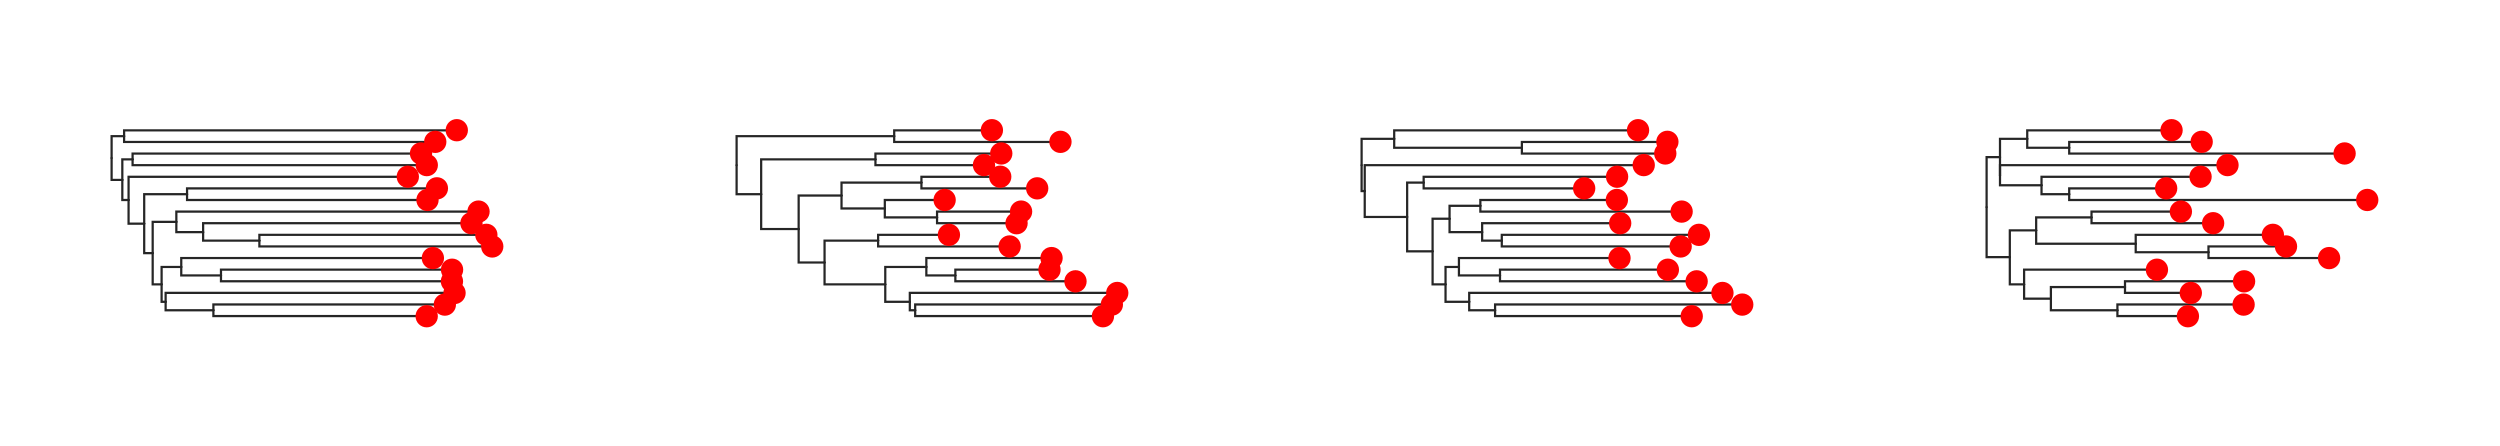 <svg class="toyplot-canvas-Canvas" xmlns:toyplot="http://www.sandia.gov/toyplot" xmlns:xlink="http://www.w3.org/1999/xlink" xmlns="http://www.w3.org/2000/svg" width="560.0px" height="100.0px" viewBox="0 0 560.0 100.0" preserveAspectRatio="xMidYMid meet" style="background-color:transparent;border-color:#292724;border-style:none;border-width:1.0;fill:rgb(16.1%,15.3%,14.1%);fill-opacity:1.0;font-family:Helvetica;font-size:12px;opacity:1.0;stroke:rgb(16.1%,15.3%,14.1%);stroke-opacity:1.0;stroke-width:1.0" id="t92939f2ebf8541679e0f7277bc2b0870"><g class="toyplot-coordinates-Cartesian" id="t9aab10f600404bedafa02723f38ac57b"><clipPath id="t521166e754b74c88afb7ab76acc54af3"><rect x="15.0" y="15.0" width="110.0" height="70.0" /></clipPath><g clip-path="url(#t521166e754b74c88afb7ab76acc54af3)"><g class="toytree-mark-Toytree" id="td84736f94ddc41c79310c4c155b6274d"><g class="toytree-Edges" style="fill:none;stroke:rgb(14.9%,14.9%,14.9%);stroke-linecap:round;stroke-opacity:1;stroke-width:0.5"><path d="M 25.0 35.4 L 25.0 30.5 L 27.8 30.5" id="32,31" /><path d="M 25.0 35.4 L 25.0 40.3 L 27.4 40.3" id="32,30" /><path d="M 27.4 40.3 L 27.4 35.7 L 29.7 35.7" id="30,29" /><path d="M 27.4 40.3 L 27.4 44.8 L 28.8 44.8" id="30,28" /><path d="M 28.8 44.8 L 28.8 50.1 L 32.3 50.1" id="28,27" /><path d="M 32.3 50.1 L 32.3 43.5 L 41.9 43.5" id="27,26" /><path d="M 32.3 50.1 L 32.3 56.7 L 34.2 56.7" id="27,25" /><path d="M 34.2 56.7 L 34.2 49.7 L 39.5 49.7" id="25,24" /><path d="M 34.2 56.7 L 34.2 63.7 L 36.2 63.7" id="25,23" /><path d="M 39.5 49.7 L 39.5 52.0 L 45.5 52.0" id="24,22" /><path d="M 36.2 63.7 L 36.2 59.8 L 40.6 59.8" id="23,21" /><path d="M 36.2 63.7 L 36.2 67.6 L 37.1 67.6" id="23,20" /><path d="M 45.5 52.0 L 45.5 53.9 L 58.1 53.9" id="22,19" /><path d="M 40.6 59.8 L 40.6 61.7 L 49.5 61.7" id="21,18" /><path d="M 37.1 67.6 L 37.1 69.5 L 47.8 69.5" id="20,17" /><path d="M 27.8 30.5 L 27.8 29.2 L 102.3 29.2" id="31,16" /><path d="M 27.8 30.5 L 27.8 31.8 L 97.5 31.8" id="31,15" /><path d="M 29.7 35.7 L 29.7 34.4 L 94.3 34.4" id="29,14" /><path d="M 29.7 35.7 L 29.7 37.0 L 95.6 37.0" id="29,13" /><path d="M 28.8 44.8 L 28.8 39.6 L 91.4 39.6" id="28,12" /><path d="M 41.9 43.5 L 41.9 42.2 L 97.9 42.2" id="26,11" /><path d="M 41.9 43.5 L 41.9 44.8 L 95.8 44.8" id="26,10" /><path d="M 39.5 49.7 L 39.5 47.4 L 107.2 47.4" id="24,9" /><path d="M 45.5 52.0 L 45.5 50.0 L 105.6 50.0" id="22,8" /><path d="M 58.1 53.9 L 58.1 52.6 L 108.9 52.6" id="19,7" /><path d="M 58.1 53.9 L 58.1 55.2 L 110.3 55.2" id="19,6" /><path d="M 40.6 59.8 L 40.6 57.8 L 97.0 57.8" id="21,5" /><path d="M 49.5 61.7 L 49.5 60.4 L 101.3 60.4" id="18,4" /><path d="M 49.5 61.7 L 49.5 63.0 L 101.2 63.0" id="18,3" /><path d="M 37.1 67.6 L 37.1 65.6 L 101.8 65.6" id="20,2" /><path d="M 47.8 69.5 L 47.8 68.2 L 99.6 68.2" id="17,1" /><path d="M 47.8 69.5 L 47.8 70.8 L 95.6 70.8" id="17,0" /></g><g class="toytree-Nodes" style="fill:rgb(100%,0%,0%);fill-opacity:1.0;stroke:None;stroke-width:1"><g id="node-0" transform="translate(95.580,70.833)"><circle r="2.5" /></g><g id="node-1" transform="translate(99.646,68.229)"><circle r="2.5" /></g><g id="node-2" transform="translate(101.816,65.625)"><circle r="2.5" /></g><g id="node-3" transform="translate(101.236,63.021)"><circle r="2.5" /></g><g id="node-4" transform="translate(101.260,60.417)"><circle r="2.5" /></g><g id="node-5" transform="translate(96.966,57.812)"><circle r="2.5" /></g><g id="node-6" transform="translate(110.263,55.208)"><circle r="2.5" /></g><g id="node-7" transform="translate(108.940,52.604)"><circle r="2.5" /></g><g id="node-8" transform="translate(105.604,50.000)"><circle r="2.5" /></g><g id="node-9" transform="translate(107.187,47.396)"><circle r="2.5" /></g><g id="node-10" transform="translate(95.758,44.792)"><circle r="2.5" /></g><g id="node-11" transform="translate(97.863,42.188)"><circle r="2.5" /></g><g id="node-12" transform="translate(91.351,39.583)"><circle r="2.5" /></g><g id="node-13" transform="translate(95.598,36.979)"><circle r="2.5" /></g><g id="node-14" transform="translate(94.308,34.375)"><circle r="2.5" /></g><g id="node-15" transform="translate(97.497,31.771)"><circle r="2.5" /></g><g id="node-16" transform="translate(102.321,29.167)"><circle r="2.5" /></g><g id="node-17" transform="translate(47.797,69.531)"><circle r="0.0" /></g><g id="node-18" transform="translate(49.515,61.719)"><circle r="0.0" /></g><g id="node-19" transform="translate(58.070,53.906)"><circle r="0.0" /></g><g id="node-20" transform="translate(37.141,67.578)"><circle r="0.0" /></g><g id="node-21" transform="translate(40.592,59.766)"><circle r="0.0" /></g><g id="node-22" transform="translate(45.534,51.953)"><circle r="0.0" /></g><g id="node-23" transform="translate(36.197,63.672)"><circle r="0.0" /></g><g id="node-24" transform="translate(39.515,49.674)"><circle r="0.0" /></g><g id="node-25" transform="translate(34.175,56.673)"><circle r="0.0" /></g><g id="node-26" transform="translate(41.851,43.490)"><circle r="0.0" /></g><g id="node-27" transform="translate(32.325,50.081)"><circle r="0.0" /></g><g id="node-28" transform="translate(28.848,44.832)"><circle r="0.0" /></g><g id="node-29" transform="translate(29.707,35.677)"><circle r="0.0" /></g><g id="node-30" transform="translate(27.416,40.255)"><circle r="0.0" /></g><g id="node-31" transform="translate(27.806,30.469)"><circle r="0.0" /></g><g id="node-32" transform="translate(25.000,35.362)"><circle r="0.0" /></g></g></g></g></g><g class="toyplot-coordinates-Cartesian" id="taa4961b7e8cb40aca417fc8459d666e7"><clipPath id="t0cf0831c247742adae482bc476b00aba"><rect x="155.0" y="15.0" width="110.0" height="70.0" /></clipPath><g clip-path="url(#t0cf0831c247742adae482bc476b00aba)"><g class="toytree-mark-Toytree" id="t72bbf8714c7d436aa0d6fb56482170a4"><g class="toytree-Edges" style="fill:none;stroke:rgb(14.9%,14.9%,14.9%);stroke-linecap:round;stroke-opacity:1;stroke-width:0.5"><path d="M 165.0 37.0 L 165.0 30.5 L 200.3 30.5" id="32,31" /><path d="M 165.0 37.0 L 165.0 43.5 L 170.5 43.5" id="32,30" /><path d="M 170.5 43.5 L 170.5 35.7 L 196.1 35.7" id="30,29" /><path d="M 170.5 43.5 L 170.5 51.3 L 178.9 51.3" id="30,28" /><path d="M 178.9 51.3 L 178.9 43.8 L 188.5 43.8" id="28,27" /><path d="M 178.9 51.3 L 178.9 58.8 L 184.7 58.8" id="28,26" /><path d="M 188.5 43.8 L 188.5 40.9 L 206.4 40.9" id="27,25" /><path d="M 188.5 43.8 L 188.5 46.7 L 198.2 46.7" id="27,24" /><path d="M 184.7 58.8 L 184.7 53.9 L 196.7 53.9" id="26,23" /><path d="M 184.7 58.8 L 184.7 63.7 L 198.3 63.7" id="26,22" /><path d="M 198.2 46.7 L 198.2 48.7 L 209.9 48.7" id="24,21" /><path d="M 198.3 63.7 L 198.3 59.8 L 207.5 59.8" id="22,20" /><path d="M 198.3 63.7 L 198.3 67.6 L 203.8 67.6" id="22,19" /><path d="M 207.5 59.8 L 207.5 61.7 L 214.0 61.7" id="20,18" /><path d="M 203.8 67.6 L 203.8 69.5 L 205.0 69.5" id="19,17" /><path d="M 200.3 30.5 L 200.3 29.2 L 222.2 29.2" id="31,16" /><path d="M 200.3 30.5 L 200.3 31.8 L 237.5 31.8" id="31,15" /><path d="M 196.1 35.7 L 196.1 34.4 L 224.3 34.4" id="29,14" /><path d="M 196.1 35.7 L 196.1 37.0 L 220.4 37.0" id="29,13" /><path d="M 206.4 40.9 L 206.4 39.6 L 224.1 39.6" id="25,12" /><path d="M 206.4 40.9 L 206.4 42.2 L 232.3 42.2" id="25,11" /><path d="M 198.2 46.7 L 198.2 44.8 L 211.6 44.8" id="24,10" /><path d="M 209.9 48.7 L 209.9 47.4 L 228.7 47.4" id="21,9" /><path d="M 209.9 48.7 L 209.9 50.0 L 227.7 50.0" id="21,8" /><path d="M 196.7 53.9 L 196.7 52.6 L 212.6 52.6" id="23,7" /><path d="M 196.7 53.9 L 196.7 55.2 L 226.2 55.2" id="23,6" /><path d="M 207.5 59.8 L 207.5 57.8 L 235.5 57.8" id="20,5" /><path d="M 214.0 61.7 L 214.0 60.4 L 235.1 60.4" id="18,4" /><path d="M 214.0 61.7 L 214.0 63.0 L 240.9 63.0" id="18,3" /><path d="M 203.8 67.6 L 203.8 65.6 L 250.3 65.6" id="19,2" /><path d="M 205.0 69.5 L 205.0 68.2 L 249.1 68.2" id="17,1" /><path d="M 205.0 69.5 L 205.0 70.8 L 247.1 70.8" id="17,0" /></g><g class="toytree-Nodes" style="fill:rgb(100%,0%,0%);fill-opacity:1.0;stroke:None;stroke-width:1"><g id="node-0" transform="translate(247.060,70.833)"><circle r="2.5" /></g><g id="node-1" transform="translate(249.056,68.229)"><circle r="2.5" /></g><g id="node-2" transform="translate(250.263,65.625)"><circle r="2.5" /></g><g id="node-3" transform="translate(240.909,63.021)"><circle r="2.5" /></g><g id="node-4" transform="translate(235.087,60.417)"><circle r="2.5" /></g><g id="node-5" transform="translate(235.545,57.812)"><circle r="2.5" /></g><g id="node-6" transform="translate(226.163,55.208)"><circle r="2.5" /></g><g id="node-7" transform="translate(212.558,52.604)"><circle r="2.5" /></g><g id="node-8" transform="translate(227.706,50.000)"><circle r="2.5" /></g><g id="node-9" transform="translate(228.721,47.396)"><circle r="2.5" /></g><g id="node-10" transform="translate(211.599,44.792)"><circle r="2.5" /></g><g id="node-11" transform="translate(232.331,42.188)"><circle r="2.5" /></g><g id="node-12" transform="translate(224.052,39.583)"><circle r="2.5" /></g><g id="node-13" transform="translate(220.413,36.979)"><circle r="2.5" /></g><g id="node-14" transform="translate(224.283,34.375)"><circle r="2.5" /></g><g id="node-15" transform="translate(237.541,31.771)"><circle r="2.5" /></g><g id="node-16" transform="translate(222.184,29.167)"><circle r="2.5" /></g><g id="node-17" transform="translate(204.951,69.531)"><circle r="0.0" /></g><g id="node-18" transform="translate(214.019,61.719)"><circle r="0.0" /></g><g id="node-19" transform="translate(203.821,67.578)"><circle r="0.0" /></g><g id="node-20" transform="translate(207.542,59.766)"><circle r="0.0" /></g><g id="node-21" transform="translate(209.857,48.698)"><circle r="0.0" /></g><g id="node-22" transform="translate(198.336,63.672)"><circle r="0.0" /></g><g id="node-23" transform="translate(196.704,53.906)"><circle r="0.0" /></g><g id="node-24" transform="translate(198.215,46.745)"><circle r="0.0" /></g><g id="node-25" transform="translate(206.417,40.885)"><circle r="0.0" /></g><g id="node-26" transform="translate(184.671,58.789)"><circle r="0.0" /></g><g id="node-27" transform="translate(188.513,43.815)"><circle r="0.0" /></g><g id="node-28" transform="translate(178.905,51.302)"><circle r="0.0" /></g><g id="node-29" transform="translate(196.081,35.677)"><circle r="0.0" /></g><g id="node-30" transform="translate(170.471,43.490)"><circle r="0.0" /></g><g id="node-31" transform="translate(200.288,30.469)"><circle r="0.0" /></g><g id="node-32" transform="translate(165.000,36.979)"><circle r="0.0" /></g></g></g></g></g><g class="toyplot-coordinates-Cartesian" id="ta013ed4a9a5f492eb5cb7024548715ae"><clipPath id="tcb18fd30f8404357b37b821d56b4afaf"><rect x="295.0" y="15.0" width="110.0" height="70.0" /></clipPath><g clip-path="url(#tcb18fd30f8404357b37b821d56b4afaf)"><g class="toytree-mark-Toytree" id="t498331c2e20a412eb5149acd36c65824"><g class="toytree-Edges" style="fill:none;stroke:rgb(14.9%,14.9%,14.9%);stroke-linecap:round;stroke-opacity:1;stroke-width:0.5"><path d="M 305.0 37.0 L 305.0 31.1 L 312.3 31.1" id="32,31" /><path d="M 305.0 37.0 L 305.0 42.8 L 305.7 42.8" id="32,30" /><path d="M 312.3 31.1 L 312.3 33.1 L 340.9 33.1" id="31,29" /><path d="M 305.7 42.8 L 305.7 48.6 L 315.2 48.6" id="30,28" /><path d="M 315.2 48.6 L 315.2 40.9 L 318.9 40.9" id="28,27" /><path d="M 315.2 48.6 L 315.2 56.3 L 320.9 56.3" id="28,26" /><path d="M 320.9 56.3 L 320.9 49.0 L 324.7 49.0" id="26,25" /><path d="M 320.9 56.3 L 320.9 63.7 L 323.8 63.7" id="26,24" /><path d="M 324.7 49.0 L 324.7 46.1 L 331.6 46.1" id="25,23" /><path d="M 324.7 49.0 L 324.7 52.0 L 332.0 52.0" id="25,22" /><path d="M 323.8 63.7 L 323.8 59.8 L 326.8 59.8" id="24,21" /><path d="M 323.8 63.7 L 323.8 67.6 L 329.1 67.6" id="24,20" /><path d="M 332.0 52.0 L 332.0 53.9 L 336.4 53.9" id="22,19" /><path d="M 326.8 59.8 L 326.8 61.7 L 336.0 61.7" id="21,18" /><path d="M 329.1 67.6 L 329.1 69.5 L 334.9 69.5" id="20,17" /><path d="M 312.3 31.1 L 312.3 29.2 L 366.9 29.2" id="31,16" /><path d="M 340.9 33.1 L 340.9 31.8 L 373.5 31.8" id="29,15" /><path d="M 340.9 33.1 L 340.9 34.4 L 373.0 34.4" id="29,14" /><path d="M 305.7 42.8 L 305.7 37.0 L 368.2 37.0" id="30,13" /><path d="M 318.9 40.9 L 318.9 39.6 L 362.2 39.6" id="27,12" /><path d="M 318.9 40.9 L 318.9 42.2 L 354.9 42.2" id="27,11" /><path d="M 331.6 46.1 L 331.6 44.8 L 362.2 44.8" id="23,10" /><path d="M 331.6 46.1 L 331.6 47.4 L 376.7 47.4" id="23,9" /><path d="M 332.0 52.0 L 332.0 50.0 L 362.9 50.0" id="22,8" /><path d="M 336.4 53.9 L 336.4 52.6 L 380.6 52.6" id="19,7" /><path d="M 336.4 53.9 L 336.4 55.2 L 376.5 55.2" id="19,6" /><path d="M 326.8 59.8 L 326.8 57.8 L 362.8 57.8" id="21,5" /><path d="M 336.0 61.7 L 336.0 60.4 L 373.6 60.4" id="18,4" /><path d="M 336.0 61.7 L 336.0 63.0 L 380.0 63.0" id="18,3" /><path d="M 329.1 67.6 L 329.1 65.6 L 385.8 65.6" id="20,2" /><path d="M 334.9 69.5 L 334.9 68.2 L 390.3 68.2" id="17,1" /><path d="M 334.9 69.5 L 334.9 70.8 L 378.9 70.8" id="17,0" /></g><g class="toytree-Nodes" style="fill:rgb(100%,0%,0%);fill-opacity:1.0;stroke:None;stroke-width:1"><g id="node-0" transform="translate(378.946,70.833)"><circle r="2.5" /></g><g id="node-1" transform="translate(390.263,68.229)"><circle r="2.5" /></g><g id="node-2" transform="translate(385.825,65.625)"><circle r="2.5" /></g><g id="node-3" transform="translate(380.047,63.021)"><circle r="2.5" /></g><g id="node-4" transform="translate(373.602,60.417)"><circle r="2.5" /></g><g id="node-5" transform="translate(362.767,57.812)"><circle r="2.5" /></g><g id="node-6" transform="translate(376.466,55.208)"><circle r="2.5" /></g><g id="node-7" transform="translate(380.563,52.604)"><circle r="2.5" /></g><g id="node-8" transform="translate(362.921,50.000)"><circle r="2.5" /></g><g id="node-9" transform="translate(376.684,47.396)"><circle r="2.5" /></g><g id="node-10" transform="translate(362.174,44.792)"><circle r="2.5" /></g><g id="node-11" transform="translate(354.855,42.188)"><circle r="2.5" /></g><g id="node-12" transform="translate(362.229,39.583)"><circle r="2.5" /></g><g id="node-13" transform="translate(368.195,36.979)"><circle r="2.5" /></g><g id="node-14" transform="translate(373.025,34.375)"><circle r="2.5" /></g><g id="node-15" transform="translate(373.494,31.771)"><circle r="2.5" /></g><g id="node-16" transform="translate(366.922,29.167)"><circle r="2.5" /></g><g id="node-17" transform="translate(334.930,69.531)"><circle r="0.0" /></g><g id="node-18" transform="translate(336.026,61.719)"><circle r="0.0" /></g><g id="node-19" transform="translate(336.372,53.906)"><circle r="0.0" /></g><g id="node-20" transform="translate(329.074,67.578)"><circle r="0.0" /></g><g id="node-21" transform="translate(326.757,59.766)"><circle r="0.0" /></g><g id="node-22" transform="translate(331.989,51.953)"><circle r="0.0" /></g><g id="node-23" transform="translate(331.639,46.094)"><circle r="0.0" /></g><g id="node-24" transform="translate(323.821,63.672)"><circle r="0.0" /></g><g id="node-25" transform="translate(324.696,49.023)"><circle r="0.0" /></g><g id="node-26" transform="translate(320.949,56.348)"><circle r="0.0" /></g><g id="node-27" transform="translate(318.918,40.885)"><circle r="0.0" /></g><g id="node-28" transform="translate(315.213,48.617)"><circle r="0.0" /></g><g id="node-29" transform="translate(340.890,33.073)"><circle r="0.0" /></g><g id="node-30" transform="translate(305.731,42.798)"><circle r="0.0" /></g><g id="node-31" transform="translate(312.275,31.120)"><circle r="0.0" /></g><g id="node-32" transform="translate(305.000,36.959)"><circle r="0.0" /></g></g></g></g></g><g class="toyplot-coordinates-Cartesian" id="t15421547cc5f4f48ac7bb35b3ec630c6"><clipPath id="te45b0bba81684ca0849ee0b2de05c46d"><rect x="435.0" y="15.0" width="110.0" height="70.0" /></clipPath><g clip-path="url(#te45b0bba81684ca0849ee0b2de05c46d)"><g class="toytree-mark-Toytree" id="t44d2cfa77e55464c89f02761f8d28330"><g class="toytree-Edges" style="fill:none;stroke:rgb(14.9%,14.9%,14.9%);stroke-linecap:round;stroke-opacity:1;stroke-width:0.5"><path d="M 445.0 46.4 L 445.0 35.2 L 448.0 35.2" id="32,31" /><path d="M 445.0 46.4 L 445.0 57.6 L 450.2 57.6" id="32,30" /><path d="M 448.0 35.2 L 448.0 31.1 L 454.1 31.1" id="31,29" /><path d="M 448.0 35.2 L 448.0 39.3 L 448.0 39.3" id="31,28" /><path d="M 450.2 57.6 L 450.2 51.6 L 456.1 51.6" id="30,27" /><path d="M 450.2 57.6 L 450.2 63.7 L 453.4 63.7" id="30,26" /><path d="M 454.1 31.1 L 454.1 33.1 L 463.5 33.1" id="29,25" /><path d="M 448.0 39.3 L 448.0 41.5 L 457.3 41.5" id="28,24" /><path d="M 456.1 51.6 L 456.1 48.7 L 468.5 48.7" id="27,23" /><path d="M 456.1 51.6 L 456.1 54.6 L 478.4 54.6" id="27,22" /><path d="M 453.4 63.7 L 453.4 66.9 L 459.4 66.9" id="26,21" /><path d="M 457.3 41.5 L 457.3 43.5 L 463.5 43.5" id="24,20" /><path d="M 478.4 54.6 L 478.4 56.5 L 494.7 56.5" id="22,19" /><path d="M 459.4 66.9 L 459.4 64.3 L 476.0 64.3" id="21,18" /><path d="M 459.4 66.9 L 459.4 69.5 L 474.3 69.5" id="21,17" /><path d="M 454.1 31.1 L 454.1 29.2 L 486.4 29.2" id="29,16" /><path d="M 463.5 33.1 L 463.5 31.8 L 493.2 31.8" id="25,15" /><path d="M 463.5 33.1 L 463.5 34.4 L 525.2 34.4" id="25,14" /><path d="M 448.0 39.3 L 448.0 37.0 L 499.0 37.0" id="28,13" /><path d="M 457.3 41.5 L 457.3 39.6 L 492.9 39.6" id="24,12" /><path d="M 463.5 43.5 L 463.5 42.2 L 485.2 42.2" id="20,11" /><path d="M 463.5 43.5 L 463.5 44.8 L 530.3 44.8" id="20,10" /><path d="M 468.5 48.7 L 468.5 47.4 L 488.5 47.4" id="23,9" /><path d="M 468.5 48.7 L 468.5 50.0 L 495.7 50.0" id="23,8" /><path d="M 478.4 54.6 L 478.4 52.6 L 509.1 52.6" id="22,7" /><path d="M 494.7 56.5 L 494.7 55.2 L 512.1 55.2" id="19,6" /><path d="M 494.7 56.5 L 494.7 57.8 L 521.7 57.8" id="19,5" /><path d="M 453.4 63.7 L 453.4 60.4 L 483.2 60.4" id="26,4" /><path d="M 476.0 64.3 L 476.0 63.0 L 502.7 63.0" id="18,3" /><path d="M 476.0 64.3 L 476.0 65.6 L 490.7 65.6" id="18,2" /><path d="M 474.3 69.5 L 474.3 68.2 L 502.6 68.2" id="17,1" /><path d="M 474.3 69.5 L 474.3 70.8 L 490.1 70.8" id="17,0" /></g><g class="toytree-Nodes" style="fill:rgb(100%,0%,0%);fill-opacity:1.0;stroke:None;stroke-width:1"><g id="node-0" transform="translate(490.092,70.833)"><circle r="2.5" /></g><g id="node-1" transform="translate(502.569,68.229)"><circle r="2.5" /></g><g id="node-2" transform="translate(490.741,65.625)"><circle r="2.5" /></g><g id="node-3" transform="translate(502.676,63.021)"><circle r="2.5" /></g><g id="node-4" transform="translate(483.155,60.417)"><circle r="2.5" /></g><g id="node-5" transform="translate(521.717,57.812)"><circle r="2.5" /></g><g id="node-6" transform="translate(512.065,55.208)"><circle r="2.5" /></g><g id="node-7" transform="translate(509.122,52.604)"><circle r="2.5" /></g><g id="node-8" transform="translate(495.740,50.000)"><circle r="2.5" /></g><g id="node-9" transform="translate(488.517,47.396)"><circle r="2.5" /></g><g id="node-10" transform="translate(530.263,44.792)"><circle r="2.5" /></g><g id="node-11" transform="translate(485.217,42.188)"><circle r="2.5" /></g><g id="node-12" transform="translate(492.924,39.583)"><circle r="2.5" /></g><g id="node-13" transform="translate(498.957,36.979)"><circle r="2.5" /></g><g id="node-14" transform="translate(525.191,34.375)"><circle r="2.5" /></g><g id="node-15" transform="translate(493.175,31.771)"><circle r="2.5" /></g><g id="node-16" transform="translate(486.429,29.167)"><circle r="2.5" /></g><g id="node-17" transform="translate(474.303,69.531)"><circle r="0.0" /></g><g id="node-18" transform="translate(476.029,64.323)"><circle r="0.0" /></g><g id="node-19" transform="translate(494.694,56.510)"><circle r="0.0" /></g><g id="node-20" transform="translate(463.513,43.490)"><circle r="0.0" /></g><g id="node-21" transform="translate(459.382,66.927)"><circle r="0.0" /></g><g id="node-22" transform="translate(478.398,54.557)"><circle r="0.0" /></g><g id="node-23" transform="translate(468.512,48.698)"><circle r="0.0" /></g><g id="node-24" transform="translate(457.334,41.536)"><circle r="0.0" /></g><g id="node-25" transform="translate(463.536,33.073)"><circle r="0.0" /></g><g id="node-26" transform="translate(453.359,63.672)"><circle r="0.0" /></g><g id="node-27" transform="translate(456.052,51.628)"><circle r="0.0" /></g><g id="node-28" transform="translate(447.953,39.258)"><circle r="0.0" /></g><g id="node-29" transform="translate(454.116,31.120)"><circle r="0.0" /></g><g id="node-30" transform="translate(450.235,57.650)"><circle r="0.0" /></g><g id="node-31" transform="translate(447.953,35.189)"><circle r="0.0" /></g><g id="node-32" transform="translate(445.000,46.419)"><circle r="0.0" /></g></g></g></g></g></svg>